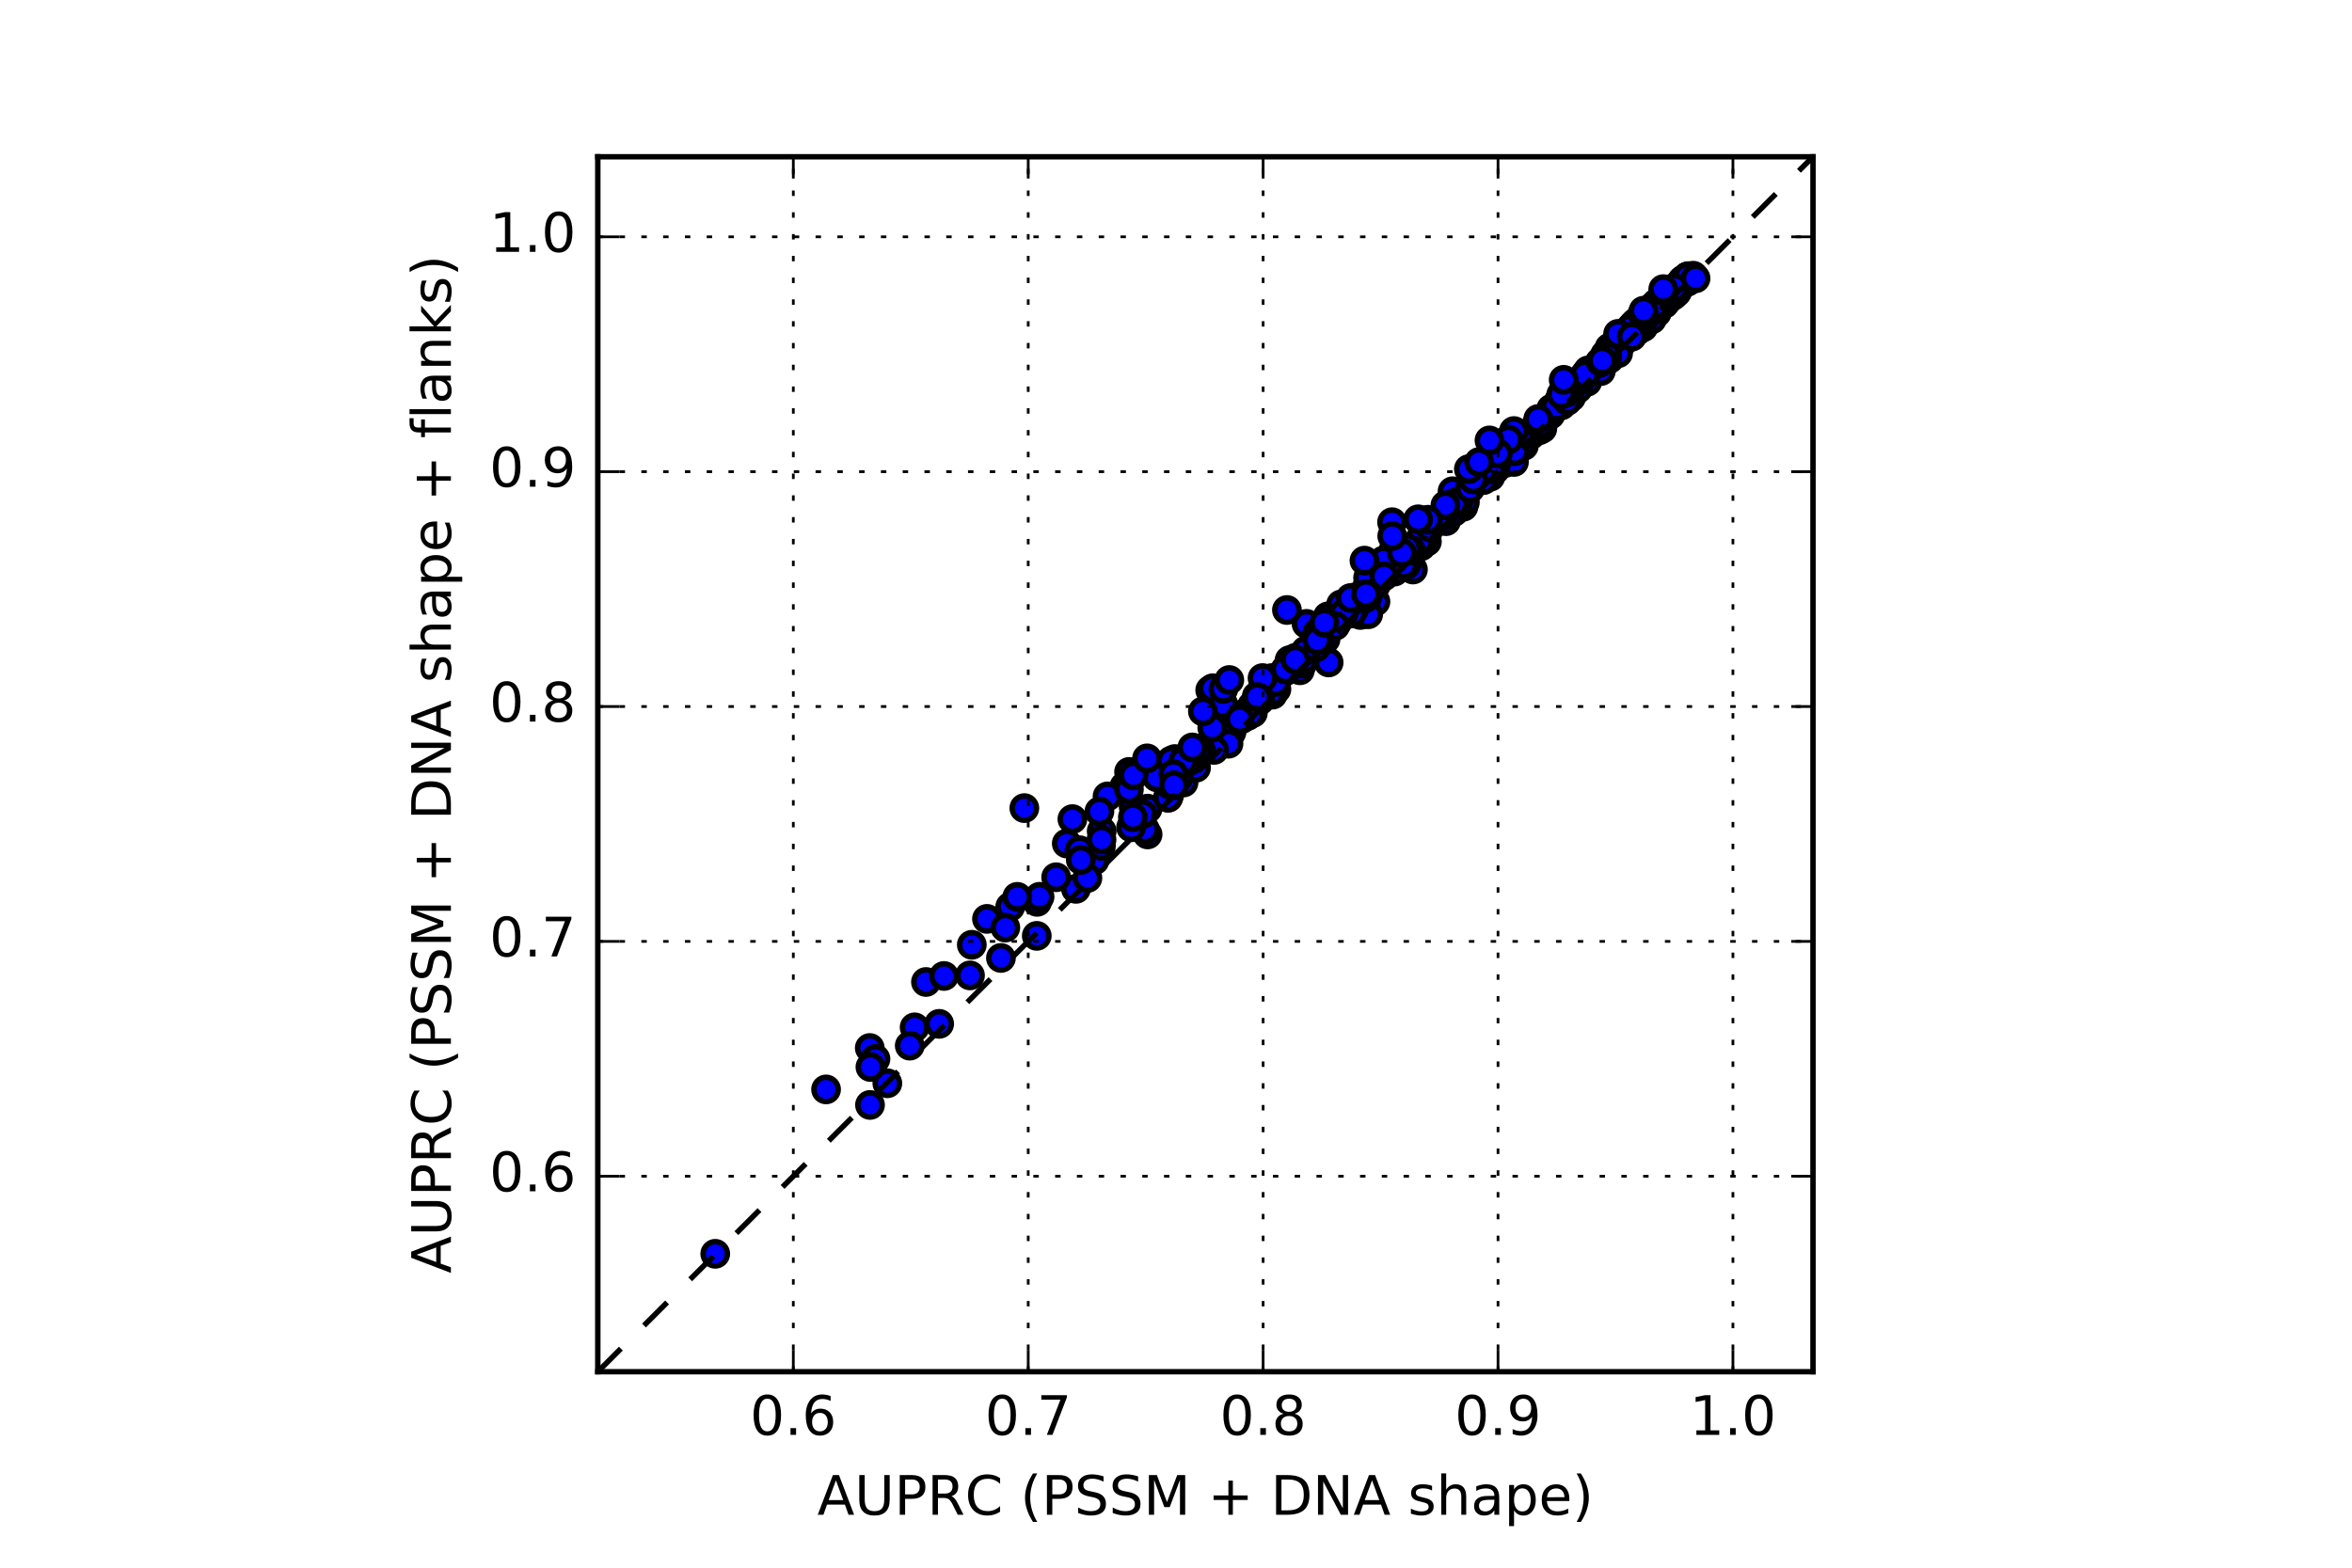<?xml version="1.0" encoding="utf-8" standalone="no"?>
<!DOCTYPE svg PUBLIC "-//W3C//DTD SVG 1.1//EN"
  "http://www.w3.org/Graphics/SVG/1.1/DTD/svg11.dtd">
<!-- Created with matplotlib (http://matplotlib.org/) -->
<svg height="288pt" version="1.1" viewBox="0 0 432 288" width="432pt" xmlns="http://www.w3.org/2000/svg" xmlns:xlink="http://www.w3.org/1999/xlink">
 <defs>
  <style type="text/css">
*{stroke-linecap:butt;stroke-linejoin:round;stroke-miterlimit:4;}
  </style>
 </defs>
 <g id="figure_1">
  <g id="patch_1">
   <path d="M 0 288 
L 432 288 
L 432 0 
L 0 0 
z
" style="fill:#ffffff;"/>
  </g>
  <g id="axes_1">
   <g id="patch_2">
    <path d="M 109.8 252 
L 333 252 
L 333 28.8 
L 109.8 28.8 
L 109.8 252 
z
" style="fill:none;"/>
   </g>
   <g id="PathCollection_1">
    <defs>
     <path d="M 0 2.236 
C 0.593 2.236 1.162 2 1.581 1.581 
C 2 1.162 2.236 0.593 2.236 0 
C 2.236 -0.593 2 -1.162 1.581 -1.581 
C 1.162 -2 0.593 -2.236 0 -2.236 
C -0.593 -2.236 -1.162 -2 -1.581 -1.581 
C -2 -1.162 -2.236 -0.593 -2.236 0 
C -2.236 0.593 -2 1.162 -1.581 1.581 
C -1.162 2 -0.593 2.236 0 2.236 
z
" id="m29c2835f7e" style="stroke:#000000;"/>
    </defs>
    <g clip-path="url(#pcc7590ad05)">
     <use style="fill:#0000ff;stroke:#000000;" x="244.038" xlink:href="#m29c2835f7e" y="121.697"/>
     <use style="fill:#0000ff;stroke:#000000;" x="210.782" xlink:href="#m29c2835f7e" y="153.29"/>
     <use style="fill:#0000ff;stroke:#000000;" x="307.302" xlink:href="#m29c2835f7e" y="54.329"/>
     <use style="fill:#0000ff;stroke:#000000;" x="188.145" xlink:href="#m29c2835f7e" y="148.457"/>
     <use style="fill:#0000ff;stroke:#000000;" x="268.176" xlink:href="#m29c2835f7e" y="92.749"/>
     <use style="fill:#0000ff;stroke:#000000;" x="258.81" xlink:href="#m29c2835f7e" y="104.178"/>
     <use style="fill:#0000ff;stroke:#000000;" x="258.323" xlink:href="#m29c2835f7e" y="103.276"/>
     <use style="fill:#0000ff;stroke:#000000;" x="214.555" xlink:href="#m29c2835f7e" y="146.546"/>
     <use style="fill:#0000ff;stroke:#000000;" x="262.082" xlink:href="#m29c2835f7e" y="99.501"/>
     <use style="fill:#0000ff;stroke:#000000;" x="276.329" xlink:href="#m29c2835f7e" y="85.086"/>
     <use style="fill:#0000ff;stroke:#000000;" x="299.544" xlink:href="#m29c2835f7e" y="61.594"/>
     <use style="fill:#0000ff;stroke:#000000;" x="279.884" xlink:href="#m29c2835f7e" y="81.909"/>
     <use style="fill:#0000ff;stroke:#000000;" x="268.788" xlink:href="#m29c2835f7e" y="93.092"/>
     <use style="fill:#0000ff;stroke:#000000;" x="215.796" xlink:href="#m29c2835f7e" y="139.444"/>
     <use style="fill:#0000ff;stroke:#000000;" x="309.898" xlink:href="#m29c2835f7e" y="51.781"/>
     <use style="fill:#0000ff;stroke:#000000;" x="259.516" xlink:href="#m29c2835f7e" y="104.627"/>
     <use style="fill:#0000ff;stroke:#000000;" x="276.958" xlink:href="#m29c2835f7e" y="83.385"/>
     <use style="fill:#0000ff;stroke:#000000;" x="252.634" xlink:href="#m29c2835f7e" y="110.523"/>
     <use style="fill:#0000ff;stroke:#000000;" x="304.316" xlink:href="#m29c2835f7e" y="57.441"/>
     <use style="fill:#0000ff;stroke:#000000;" x="309.905" xlink:href="#m29c2835f7e" y="51.719"/>
     <use style="fill:#0000ff;stroke:#000000;" x="239.982" xlink:href="#m29c2835f7e" y="114.615"/>
     <use style="fill:#0000ff;stroke:#000000;" x="159.798" xlink:href="#m29c2835f7e" y="202.987"/>
     <use style="fill:#0000ff;stroke:#000000;" x="288.083" xlink:href="#m29c2835f7e" y="72.304"/>
     <use style="fill:#0000ff;stroke:#000000;" x="304.388" xlink:href="#m29c2835f7e" y="55.918"/>
     <use style="fill:#0000ff;stroke:#000000;" x="283.282" xlink:href="#m29c2835f7e" y="78.742"/>
     <use style="fill:#0000ff;stroke:#000000;" x="281.201" xlink:href="#m29c2835f7e" y="79.9"/>
     <use style="fill:#0000ff;stroke:#000000;" x="307.914" xlink:href="#m29c2835f7e" y="53.786"/>
     <use style="fill:#0000ff;stroke:#000000;" x="301.153" xlink:href="#m29c2835f7e" y="59.961"/>
     <use style="fill:#0000ff;stroke:#000000;" x="258.46" xlink:href="#m29c2835f7e" y="102.151"/>
     <use style="fill:#0000ff;stroke:#000000;" x="302.072" xlink:href="#m29c2835f7e" y="59.533"/>
     <use style="fill:#0000ff;stroke:#000000;" x="261.036" xlink:href="#m29c2835f7e" y="100.341"/>
     <use style="fill:#0000ff;stroke:#000000;" x="301.831" xlink:href="#m29c2835f7e" y="60.111"/>
     <use style="fill:#0000ff;stroke:#000000;" x="286.565" xlink:href="#m29c2835f7e" y="74.084"/>
     <use style="fill:#0000ff;stroke:#000000;" x="282.68" xlink:href="#m29c2835f7e" y="79.061"/>
     <use style="fill:#0000ff;stroke:#000000;" x="288.579" xlink:href="#m29c2835f7e" y="72.978"/>
     <use style="fill:#0000ff;stroke:#000000;" x="234.447" xlink:href="#m29c2835f7e" y="126.606"/>
     <use style="fill:#0000ff;stroke:#000000;" x="295.649" xlink:href="#m29c2835f7e" y="65.897"/>
     <use style="fill:#0000ff;stroke:#000000;" x="283.405" xlink:href="#m29c2835f7e" y="77.783"/>
     <use style="fill:#0000ff;stroke:#000000;" x="233.91" xlink:href="#m29c2835f7e" y="126.916"/>
     <use style="fill:#0000ff;stroke:#000000;" x="233.751" xlink:href="#m29c2835f7e" y="127.611"/>
     <use style="fill:#0000ff;stroke:#000000;" x="265.599" xlink:href="#m29c2835f7e" y="95.743"/>
     <use style="fill:#0000ff;stroke:#000000;" x="254.431" xlink:href="#m29c2835f7e" y="104.573"/>
     <use style="fill:#0000ff;stroke:#000000;" x="278.073" xlink:href="#m29c2835f7e" y="84.868"/>
     <use style="fill:#0000ff;stroke:#000000;" x="274.639" xlink:href="#m29c2835f7e" y="86.254"/>
     <use style="fill:#0000ff;stroke:#000000;" x="306.269" xlink:href="#m29c2835f7e" y="55.14"/>
     <use style="fill:#0000ff;stroke:#000000;" x="310.078" xlink:href="#m29c2835f7e" y="50.73"/>
     <use style="fill:#0000ff;stroke:#000000;" x="249.174" xlink:href="#m29c2835f7e" y="111.398"/>
     <use style="fill:#0000ff;stroke:#000000;" x="300.819" xlink:href="#m29c2835f7e" y="60.71"/>
     <use style="fill:#0000ff;stroke:#000000;" x="296.971" xlink:href="#m29c2835f7e" y="62.995"/>
     <use style="fill:#0000ff;stroke:#000000;" x="305.712" xlink:href="#m29c2835f7e" y="55.822"/>
     <use style="fill:#0000ff;stroke:#000000;" x="267.053" xlink:href="#m29c2835f7e" y="94.045"/>
     <use style="fill:#0000ff;stroke:#000000;" x="287.787" xlink:href="#m29c2835f7e" y="73.687"/>
     <use style="fill:#0000ff;stroke:#000000;" x="266.352" xlink:href="#m29c2835f7e" y="94.493"/>
     <use style="fill:#0000ff;stroke:#000000;" x="303.396" xlink:href="#m29c2835f7e" y="58.669"/>
     <use style="fill:#0000ff;stroke:#000000;" x="258.274" xlink:href="#m29c2835f7e" y="103.813"/>
     <use style="fill:#0000ff;stroke:#000000;" x="249.866" xlink:href="#m29c2835f7e" y="112.974"/>
     <use style="fill:#0000ff;stroke:#000000;" x="278.727" xlink:href="#m29c2835f7e" y="81.411"/>
     <use style="fill:#0000ff;stroke:#000000;" x="272.585" xlink:href="#m29c2835f7e" y="87.881"/>
     <use style="fill:#0000ff;stroke:#000000;" x="214.739" xlink:href="#m29c2835f7e" y="146.072"/>
     <use style="fill:#0000ff;stroke:#000000;" x="308.134" xlink:href="#m29c2835f7e" y="53.415"/>
     <use style="fill:#0000ff;stroke:#000000;" x="284.779" xlink:href="#m29c2835f7e" y="76.161"/>
     <use style="fill:#0000ff;stroke:#000000;" x="294.288" xlink:href="#m29c2835f7e" y="67.318"/>
     <use style="fill:#0000ff;stroke:#000000;" x="291.528" xlink:href="#m29c2835f7e" y="70.136"/>
     <use style="fill:#0000ff;stroke:#000000;" x="305.959" xlink:href="#m29c2835f7e" y="54.91"/>
     <use style="fill:#0000ff;stroke:#000000;" x="229.972" xlink:href="#m29c2835f7e" y="129.663"/>
     <use style="fill:#0000ff;stroke:#000000;" x="296.831" xlink:href="#m29c2835f7e" y="64.308"/>
     <use style="fill:#0000ff;stroke:#000000;" x="286.801" xlink:href="#m29c2835f7e" y="74.466"/>
     <use style="fill:#0000ff;stroke:#000000;" x="238.754" xlink:href="#m29c2835f7e" y="123.138"/>
     <use style="fill:#0000ff;stroke:#000000;" x="305.684" xlink:href="#m29c2835f7e" y="55.256"/>
     <use style="fill:#0000ff;stroke:#000000;" x="308.017" xlink:href="#m29c2835f7e" y="53.255"/>
     <use style="fill:#0000ff;stroke:#000000;" x="309.129" xlink:href="#m29c2835f7e" y="51.857"/>
     <use style="fill:#0000ff;stroke:#000000;" x="289.838" xlink:href="#m29c2835f7e" y="71.405"/>
     <use style="fill:#0000ff;stroke:#000000;" x="306.158" xlink:href="#m29c2835f7e" y="54.434"/>
     <use style="fill:#0000ff;stroke:#000000;" x="283.132" xlink:href="#m29c2835f7e" y="78.056"/>
     <use style="fill:#0000ff;stroke:#000000;" x="300.328" xlink:href="#m29c2835f7e" y="59.725"/>
     <use style="fill:#0000ff;stroke:#000000;" x="262.047" xlink:href="#m29c2835f7e" y="98.485"/>
     <use style="fill:#0000ff;stroke:#000000;" x="300.869" xlink:href="#m29c2835f7e" y="59.625"/>
     <use style="fill:#0000ff;stroke:#000000;" x="297.885" xlink:href="#m29c2835f7e" y="63.039"/>
     <use style="fill:#0000ff;stroke:#000000;" x="299.728" xlink:href="#m29c2835f7e" y="60.133"/>
     <use style="fill:#0000ff;stroke:#000000;" x="303.677" xlink:href="#m29c2835f7e" y="56.999"/>
     <use style="fill:#0000ff;stroke:#000000;" x="260.968" xlink:href="#m29c2835f7e" y="100.101"/>
     <use style="fill:#0000ff;stroke:#000000;" x="306.336" xlink:href="#m29c2835f7e" y="54.229"/>
     <use style="fill:#0000ff;stroke:#000000;" x="309.263" xlink:href="#m29c2835f7e" y="51.428"/>
     <use style="fill:#0000ff;stroke:#000000;" x="294.022" xlink:href="#m29c2835f7e" y="68.174"/>
     <use style="fill:#0000ff;stroke:#000000;" x="303.403" xlink:href="#m29c2835f7e" y="57.136"/>
     <use style="fill:#0000ff;stroke:#000000;" x="305.074" xlink:href="#m29c2835f7e" y="55.341"/>
     <use style="fill:#0000ff;stroke:#000000;" x="258.653" xlink:href="#m29c2835f7e" y="102.998"/>
     <use style="fill:#0000ff;stroke:#000000;" x="308.847" xlink:href="#m29c2835f7e" y="51.736"/>
     <use style="fill:#0000ff;stroke:#000000;" x="297.317" xlink:href="#m29c2835f7e" y="62.753"/>
     <use style="fill:#0000ff;stroke:#000000;" x="251.152" xlink:href="#m29c2835f7e" y="109.769"/>
     <use style="fill:#0000ff;stroke:#000000;" x="305.043" xlink:href="#m29c2835f7e" y="55.419"/>
     <use style="fill:#0000ff;stroke:#000000;" x="311.001" xlink:href="#m29c2835f7e" y="50.652"/>
     <use style="fill:#0000ff;stroke:#000000;" x="303.127" xlink:href="#m29c2835f7e" y="57.087"/>
     <use style="fill:#0000ff;stroke:#000000;" x="298.542" xlink:href="#m29c2835f7e" y="61.856"/>
     <use style="fill:#0000ff;stroke:#000000;" x="230.115" xlink:href="#m29c2835f7e" y="130.98"/>
     <use style="fill:#0000ff;stroke:#000000;" x="285.429" xlink:href="#m29c2835f7e" y="75.122"/>
     <use style="fill:#0000ff;stroke:#000000;" x="272.207" xlink:href="#m29c2835f7e" y="88.201"/>
     <use style="fill:#0000ff;stroke:#000000;" x="306.152" xlink:href="#m29c2835f7e" y="54.132"/>
     <use style="fill:#0000ff;stroke:#000000;" x="297.185" xlink:href="#m29c2835f7e" y="63.153"/>
     <use style="fill:#0000ff;stroke:#000000;" x="302.385" xlink:href="#m29c2835f7e" y="57.625"/>
     <use style="fill:#0000ff;stroke:#000000;" x="286.184" xlink:href="#m29c2835f7e" y="74.463"/>
     <use style="fill:#0000ff;stroke:#000000;" x="304.829" xlink:href="#m29c2835f7e" y="55.635"/>
     <use style="fill:#0000ff;stroke:#000000;" x="305.16" xlink:href="#m29c2835f7e" y="55.24"/>
     <use style="fill:#0000ff;stroke:#000000;" x="298.667" xlink:href="#m29c2835f7e" y="61.596"/>
     <use style="fill:#0000ff;stroke:#000000;" x="300.736" xlink:href="#m29c2835f7e" y="59.762"/>
     <use style="fill:#0000ff;stroke:#000000;" x="298.16" xlink:href="#m29c2835f7e" y="62.209"/>
     <use style="fill:#0000ff;stroke:#000000;" x="282.527" xlink:href="#m29c2835f7e" y="77.879"/>
     <use style="fill:#0000ff;stroke:#000000;" x="301.983" xlink:href="#m29c2835f7e" y="58.162"/>
     <use style="fill:#0000ff;stroke:#000000;" x="303.877" xlink:href="#m29c2835f7e" y="56.259"/>
     <use style="fill:#0000ff;stroke:#000000;" x="304.173" xlink:href="#m29c2835f7e" y="56.235"/>
     <use style="fill:#0000ff;stroke:#000000;" x="288.038" xlink:href="#m29c2835f7e" y="72.266"/>
     <use style="fill:#0000ff;stroke:#000000;" x="300.027" xlink:href="#m29c2835f7e" y="61.183"/>
     <use style="fill:#0000ff;stroke:#000000;" x="301.489" xlink:href="#m29c2835f7e" y="58.803"/>
     <use style="fill:#0000ff;stroke:#000000;" x="295.778" xlink:href="#m29c2835f7e" y="64.608"/>
     <use style="fill:#0000ff;stroke:#000000;" x="301.936" xlink:href="#m29c2835f7e" y="58.609"/>
     <use style="fill:#0000ff;stroke:#000000;" x="294.988" xlink:href="#m29c2835f7e" y="65.374"/>
     <use style="fill:#0000ff;stroke:#000000;" x="309.851" xlink:href="#m29c2835f7e" y="50.869"/>
     <use style="fill:#0000ff;stroke:#000000;" x="301.682" xlink:href="#m29c2835f7e" y="58.259"/>
     <use style="fill:#0000ff;stroke:#000000;" x="302.531" xlink:href="#m29c2835f7e" y="57.482"/>
     <use style="fill:#0000ff;stroke:#000000;" x="300.774" xlink:href="#m29c2835f7e" y="59.225"/>
     <use style="fill:#0000ff;stroke:#000000;" x="309.094" xlink:href="#m29c2835f7e" y="51.419"/>
     <use style="fill:#0000ff;stroke:#000000;" x="298.572" xlink:href="#m29c2835f7e" y="61.198"/>
     <use style="fill:#0000ff;stroke:#000000;" x="303.152" xlink:href="#m29c2835f7e" y="57.123"/>
     <use style="fill:#0000ff;stroke:#000000;" x="298.327" xlink:href="#m29c2835f7e" y="61.884"/>
     <use style="fill:#0000ff;stroke:#000000;" x="304.252" xlink:href="#m29c2835f7e" y="55.876"/>
     <use style="fill:#0000ff;stroke:#000000;" x="303.022" xlink:href="#m29c2835f7e" y="57.113"/>
     <use style="fill:#0000ff;stroke:#000000;" x="300.775" xlink:href="#m29c2835f7e" y="59.456"/>
     <use style="fill:#0000ff;stroke:#000000;" x="310.052" xlink:href="#m29c2835f7e" y="50.823"/>
     <use style="fill:#0000ff;stroke:#000000;" x="293.754" xlink:href="#m29c2835f7e" y="66.694"/>
     <use style="fill:#0000ff;stroke:#000000;" x="249.815" xlink:href="#m29c2835f7e" y="110.724"/>
     <use style="fill:#0000ff;stroke:#000000;" x="299.223" xlink:href="#m29c2835f7e" y="61.03"/>
     <use style="fill:#0000ff;stroke:#000000;" x="301.712" xlink:href="#m29c2835f7e" y="58.457"/>
     <use style="fill:#0000ff;stroke:#000000;" x="300.875" xlink:href="#m29c2835f7e" y="59.235"/>
     <use style="fill:#0000ff;stroke:#000000;" x="298.594" xlink:href="#m29c2835f7e" y="61.674"/>
     <use style="fill:#0000ff;stroke:#000000;" x="301.279" xlink:href="#m29c2835f7e" y="58.615"/>
     <use style="fill:#0000ff;stroke:#000000;" x="305.231" xlink:href="#m29c2835f7e" y="55.576"/>
     <use style="fill:#0000ff;stroke:#000000;" x="301.383" xlink:href="#m29c2835f7e" y="58.519"/>
     <use style="fill:#0000ff;stroke:#000000;" x="300.938" xlink:href="#m29c2835f7e" y="58.937"/>
     <use style="fill:#0000ff;stroke:#000000;" x="300.41" xlink:href="#m29c2835f7e" y="59.471"/>
     <use style="fill:#0000ff;stroke:#000000;" x="300.731" xlink:href="#m29c2835f7e" y="59.329"/>
     <use style="fill:#0000ff;stroke:#000000;" x="300.819" xlink:href="#m29c2835f7e" y="59.261"/>
     <use style="fill:#0000ff;stroke:#000000;" x="303.959" xlink:href="#m29c2835f7e" y="56.317"/>
     <use style="fill:#0000ff;stroke:#000000;" x="210.288" xlink:href="#m29c2835f7e" y="152.383"/>
     <use style="fill:#0000ff;stroke:#000000;" x="278.309" xlink:href="#m29c2835f7e" y="82.421"/>
     <use style="fill:#0000ff;stroke:#000000;" x="297.193" xlink:href="#m29c2835f7e" y="62.986"/>
     <use style="fill:#0000ff;stroke:#000000;" x="302.316" xlink:href="#m29c2835f7e" y="57.701"/>
     <use style="fill:#0000ff;stroke:#000000;" x="300.411" xlink:href="#m29c2835f7e" y="59.257"/>
     <use style="fill:#0000ff;stroke:#000000;" x="302.951" xlink:href="#m29c2835f7e" y="57.287"/>
     <use style="fill:#0000ff;stroke:#000000;" x="290.449" xlink:href="#m29c2835f7e" y="69.709"/>
     <use style="fill:#0000ff;stroke:#000000;" x="291.695" xlink:href="#m29c2835f7e" y="68.051"/>
     <use style="fill:#0000ff;stroke:#000000;" x="288.531" xlink:href="#m29c2835f7e" y="71.408"/>
     <use style="fill:#0000ff;stroke:#000000;" x="302.761" xlink:href="#m29c2835f7e" y="57.607"/>
     <use style="fill:#0000ff;stroke:#000000;" x="301.072" xlink:href="#m29c2835f7e" y="59.04"/>
     <use style="fill:#0000ff;stroke:#000000;" x="305.049" xlink:href="#m29c2835f7e" y="55.169"/>
     <use style="fill:#0000ff;stroke:#000000;" x="307.092" xlink:href="#m29c2835f7e" y="53.264"/>
     <use style="fill:#0000ff;stroke:#000000;" x="302.651" xlink:href="#m29c2835f7e" y="57.428"/>
     <use style="fill:#0000ff;stroke:#000000;" x="305.505" xlink:href="#m29c2835f7e" y="55.092"/>
     <use style="fill:#0000ff;stroke:#000000;" x="301.848" xlink:href="#m29c2835f7e" y="58.6"/>
     <use style="fill:#0000ff;stroke:#000000;" x="291.152" xlink:href="#m29c2835f7e" y="68.768"/>
     <use style="fill:#0000ff;stroke:#000000;" x="306.861" xlink:href="#m29c2835f7e" y="53.609"/>
     <use style="fill:#0000ff;stroke:#000000;" x="299.969" xlink:href="#m29c2835f7e" y="60.131"/>
     <use style="fill:#0000ff;stroke:#000000;" x="304.376" xlink:href="#m29c2835f7e" y="55.576"/>
     <use style="fill:#0000ff;stroke:#000000;" x="302.692" xlink:href="#m29c2835f7e" y="57.579"/>
     <use style="fill:#0000ff;stroke:#000000;" x="305.831" xlink:href="#m29c2835f7e" y="54.471"/>
     <use style="fill:#0000ff;stroke:#000000;" x="302.994" xlink:href="#m29c2835f7e" y="57.109"/>
     <use style="fill:#0000ff;stroke:#000000;" x="301.836" xlink:href="#m29c2835f7e" y="58.245"/>
     <use style="fill:#0000ff;stroke:#000000;" x="298.037" xlink:href="#m29c2835f7e" y="61.479"/>
     <use style="fill:#0000ff;stroke:#000000;" x="300.004" xlink:href="#m29c2835f7e" y="59.785"/>
     <use style="fill:#0000ff;stroke:#000000;" x="310.011" xlink:href="#m29c2835f7e" y="50.81"/>
     <use style="fill:#0000ff;stroke:#000000;" x="295.401" xlink:href="#m29c2835f7e" y="64.709"/>
     <use style="fill:#0000ff;stroke:#000000;" x="217.383" xlink:href="#m29c2835f7e" y="143.755"/>
     <use style="fill:#0000ff;stroke:#000000;" x="297.783" xlink:href="#m29c2835f7e" y="62.087"/>
     <use style="fill:#0000ff;stroke:#000000;" x="300.767" xlink:href="#m29c2835f7e" y="60.304"/>
     <use style="fill:#0000ff;stroke:#000000;" x="247.335" xlink:href="#m29c2835f7e" y="112.837"/>
     <use style="fill:#0000ff;stroke:#000000;" x="251.296" xlink:href="#m29c2835f7e" y="112.848"/>
     <use style="fill:#0000ff;stroke:#000000;" x="282.552" xlink:href="#m29c2835f7e" y="77.759"/>
     <use style="fill:#0000ff;stroke:#000000;" x="273.739" xlink:href="#m29c2835f7e" y="87.579"/>
     <use style="fill:#0000ff;stroke:#000000;" x="301.168" xlink:href="#m29c2835f7e" y="58.901"/>
     <use style="fill:#0000ff;stroke:#000000;" x="301.96" xlink:href="#m29c2835f7e" y="57.879"/>
     <use style="fill:#0000ff;stroke:#000000;" x="282.47" xlink:href="#m29c2835f7e" y="78.027"/>
     <use style="fill:#0000ff;stroke:#000000;" x="298.645" xlink:href="#m29c2835f7e" y="61.242"/>
     <use style="fill:#0000ff;stroke:#000000;" x="293.969" xlink:href="#m29c2835f7e" y="66.397"/>
     <use style="fill:#0000ff;stroke:#000000;" x="299.948" xlink:href="#m29c2835f7e" y="59.744"/>
     <use style="fill:#0000ff;stroke:#000000;" x="233.478" xlink:href="#m29c2835f7e" y="127.197"/>
     <use style="fill:#0000ff;stroke:#000000;" x="256.13" xlink:href="#m29c2835f7e" y="105.007"/>
     <use style="fill:#0000ff;stroke:#000000;" x="301.596" xlink:href="#m29c2835f7e" y="58.004"/>
     <use style="fill:#0000ff;stroke:#000000;" x="282.646" xlink:href="#m29c2835f7e" y="77.978"/>
     <use style="fill:#0000ff;stroke:#000000;" x="247.481" xlink:href="#m29c2835f7e" y="112.585"/>
     <use style="fill:#0000ff;stroke:#000000;" x="303.374" xlink:href="#m29c2835f7e" y="56.621"/>
     <use style="fill:#0000ff;stroke:#000000;" x="279.612" xlink:href="#m29c2835f7e" y="81.47"/>
     <use style="fill:#0000ff;stroke:#000000;" x="286.281" xlink:href="#m29c2835f7e" y="73.773"/>
     <use style="fill:#0000ff;stroke:#000000;" x="303.819" xlink:href="#m29c2835f7e" y="56.131"/>
     <use style="fill:#0000ff;stroke:#000000;" x="283.736" xlink:href="#m29c2835f7e" y="76.914"/>
     <use style="fill:#0000ff;stroke:#000000;" x="279.381" xlink:href="#m29c2835f7e" y="81.878"/>
     <use style="fill:#0000ff;stroke:#000000;" x="296.295" xlink:href="#m29c2835f7e" y="63.693"/>
     <use style="fill:#0000ff;stroke:#000000;" x="296.76" xlink:href="#m29c2835f7e" y="62.851"/>
     <use style="fill:#0000ff;stroke:#000000;" x="301.942" xlink:href="#m29c2835f7e" y="58.054"/>
     <use style="fill:#0000ff;stroke:#000000;" x="282.671" xlink:href="#m29c2835f7e" y="78.161"/>
     <use style="fill:#0000ff;stroke:#000000;" x="224.05" xlink:href="#m29c2835f7e" y="133.09"/>
     <use style="fill:#0000ff;stroke:#000000;" x="299.552" xlink:href="#m29c2835f7e" y="60.342"/>
     <use style="fill:#0000ff;stroke:#000000;" x="258.02" xlink:href="#m29c2835f7e" y="101.955"/>
     <use style="fill:#0000ff;stroke:#000000;" x="286.506" xlink:href="#m29c2835f7e" y="73.355"/>
     <use style="fill:#0000ff;stroke:#000000;" x="295.62" xlink:href="#m29c2835f7e" y="63.875"/>
     <use style="fill:#0000ff;stroke:#000000;" x="300.141" xlink:href="#m29c2835f7e" y="60.12"/>
     <use style="fill:#0000ff;stroke:#000000;" x="248.681" xlink:href="#m29c2835f7e" y="110.934"/>
     <use style="fill:#0000ff;stroke:#000000;" x="307.523" xlink:href="#m29c2835f7e" y="52.888"/>
     <use style="fill:#0000ff;stroke:#000000;" x="287.81" xlink:href="#m29c2835f7e" y="71.901"/>
     <use style="fill:#0000ff;stroke:#000000;" x="239.203" xlink:href="#m29c2835f7e" y="121.932"/>
     <use style="fill:#0000ff;stroke:#000000;" x="299.991" xlink:href="#m29c2835f7e" y="60.204"/>
     <use style="fill:#0000ff;stroke:#000000;" x="284.918" xlink:href="#m29c2835f7e" y="75.1"/>
     <use style="fill:#0000ff;stroke:#000000;" x="224.631" xlink:href="#m29c2835f7e" y="133.987"/>
     <use style="fill:#0000ff;stroke:#000000;" x="257.793" xlink:href="#m29c2835f7e" y="103.728"/>
     <use style="fill:#0000ff;stroke:#000000;" x="294.816" xlink:href="#m29c2835f7e" y="65.16"/>
     <use style="fill:#0000ff;stroke:#000000;" x="239.556" xlink:href="#m29c2835f7e" y="121.117"/>
     <use style="fill:#0000ff;stroke:#000000;" x="282.186" xlink:href="#m29c2835f7e" y="78.082"/>
     <use style="fill:#0000ff;stroke:#000000;" x="252.918" xlink:href="#m29c2835f7e" y="106.044"/>
     <use style="fill:#0000ff;stroke:#000000;" x="222.526" xlink:href="#m29c2835f7e" y="136.751"/>
     <use style="fill:#0000ff;stroke:#000000;" x="265.541" xlink:href="#m29c2835f7e" y="93.772"/>
     <use style="fill:#0000ff;stroke:#000000;" x="285.738" xlink:href="#m29c2835f7e" y="74.731"/>
     <use style="fill:#0000ff;stroke:#000000;" x="266.797" xlink:href="#m29c2835f7e" y="90.251"/>
     <use style="fill:#0000ff;stroke:#000000;" x="245.64" xlink:href="#m29c2835f7e" y="114.287"/>
     <use style="fill:#0000ff;stroke:#000000;" x="243.337" xlink:href="#m29c2835f7e" y="117.46"/>
     <use style="fill:#0000ff;stroke:#000000;" x="269.063" xlink:href="#m29c2835f7e" y="92.223"/>
     <use style="fill:#0000ff;stroke:#000000;" x="297.196" xlink:href="#m29c2835f7e" y="64.898"/>
     <use style="fill:#0000ff;stroke:#000000;" x="241.027" xlink:href="#m29c2835f7e" y="119.211"/>
     <use style="fill:#0000ff;stroke:#000000;" x="190.428" xlink:href="#m29c2835f7e" y="171.927"/>
     <use style="fill:#0000ff;stroke:#000000;" x="287.863" xlink:href="#m29c2835f7e" y="73.575"/>
     <use style="fill:#0000ff;stroke:#000000;" x="277.627" xlink:href="#m29c2835f7e" y="81.207"/>
     <use style="fill:#0000ff;stroke:#000000;" x="260.716" xlink:href="#m29c2835f7e" y="99.223"/>
     <use style="fill:#0000ff;stroke:#000000;" x="243.467" xlink:href="#m29c2835f7e" y="117.417"/>
     <use style="fill:#0000ff;stroke:#000000;" x="267.911" xlink:href="#m29c2835f7e" y="92.068"/>
     <use style="fill:#0000ff;stroke:#000000;" x="311.427" xlink:href="#m29c2835f7e" y="51.13"/>
     <use style="fill:#0000ff;stroke:#000000;" x="250.805" xlink:href="#m29c2835f7e" y="109.534"/>
     <use style="fill:#0000ff;stroke:#000000;" x="247.351" xlink:href="#m29c2835f7e" y="112.33"/>
     <use style="fill:#0000ff;stroke:#000000;" x="249.241" xlink:href="#m29c2835f7e" y="110.656"/>
     <use style="fill:#0000ff;stroke:#000000;" x="295.219" xlink:href="#m29c2835f7e" y="65.491"/>
     <use style="fill:#0000ff;stroke:#000000;" x="274.909" xlink:href="#m29c2835f7e" y="84.865"/>
     <use style="fill:#0000ff;stroke:#000000;" x="279.05" xlink:href="#m29c2835f7e" y="80.371"/>
     <use style="fill:#0000ff;stroke:#000000;" x="262.634" xlink:href="#m29c2835f7e" y="96.906"/>
     <use style="fill:#0000ff;stroke:#000000;" x="255.927" xlink:href="#m29c2835f7e" y="101.144"/>
     <use style="fill:#0000ff;stroke:#000000;" x="299.422" xlink:href="#m29c2835f7e" y="60.315"/>
     <use style="fill:#0000ff;stroke:#000000;" x="294.279" xlink:href="#m29c2835f7e" y="66.235"/>
     <use style="fill:#0000ff;stroke:#000000;" x="248.704" xlink:href="#m29c2835f7e" y="111.926"/>
     <use style="fill:#0000ff;stroke:#000000;" x="235.948" xlink:href="#m29c2835f7e" y="123.399"/>
     <use style="fill:#0000ff;stroke:#000000;" x="248.301" xlink:href="#m29c2835f7e" y="112.662"/>
     <use style="fill:#0000ff;stroke:#000000;" x="252.775" xlink:href="#m29c2835f7e" y="107.372"/>
     <use style="fill:#0000ff;stroke:#000000;" x="297.203" xlink:href="#m29c2835f7e" y="61.334"/>
     <use style="fill:#0000ff;stroke:#000000;" x="248.876" xlink:href="#m29c2835f7e" y="109.738"/>
     <use style="fill:#0000ff;stroke:#000000;" x="264.983" xlink:href="#m29c2835f7e" y="94.793"/>
     <use style="fill:#0000ff;stroke:#000000;" x="266.992" xlink:href="#m29c2835f7e" y="92.5"/>
     <use style="fill:#0000ff;stroke:#000000;" x="221.551" xlink:href="#m29c2835f7e" y="137.188"/>
     <use style="fill:#0000ff;stroke:#000000;" x="241.755" xlink:href="#m29c2835f7e" y="118.922"/>
     <use style="fill:#0000ff;stroke:#000000;" x="259.145" xlink:href="#m29c2835f7e" y="101.098"/>
     <use style="fill:#0000ff;stroke:#000000;" x="162.983" xlink:href="#m29c2835f7e" y="199.007"/>
     <use style="fill:#0000ff;stroke:#000000;" x="301.669" xlink:href="#m29c2835f7e" y="57.659"/>
     <use style="fill:#0000ff;stroke:#000000;" x="301.876" xlink:href="#m29c2835f7e" y="57.078"/>
     <use style="fill:#0000ff;stroke:#000000;" x="210.782" xlink:href="#m29c2835f7e" y="148.555"/>
     <use style="fill:#0000ff;stroke:#000000;" x="278.233" xlink:href="#m29c2835f7e" y="82.88"/>
     <use style="fill:#0000ff;stroke:#000000;" x="230.839" xlink:href="#m29c2835f7e" y="127.911"/>
     <use style="fill:#0000ff;stroke:#000000;" x="287.644" xlink:href="#m29c2835f7e" y="72.131"/>
     <use style="fill:#0000ff;stroke:#000000;" x="299.721" xlink:href="#m29c2835f7e" y="61.851"/>
     <use style="fill:#0000ff;stroke:#000000;" x="283.076" xlink:href="#m29c2835f7e" y="77.873"/>
     <use style="fill:#0000ff;stroke:#000000;" x="224.074" xlink:href="#m29c2835f7e" y="136.131"/>
     <use style="fill:#0000ff;stroke:#000000;" x="237.969" xlink:href="#m29c2835f7e" y="120.845"/>
     <use style="fill:#0000ff;stroke:#000000;" x="214.53" xlink:href="#m29c2835f7e" y="146.53"/>
     <use style="fill:#0000ff;stroke:#000000;" x="222.283" xlink:href="#m29c2835f7e" y="126.786"/>
     <use style="fill:#0000ff;stroke:#000000;" x="305.576" xlink:href="#m29c2835f7e" y="53.476"/>
     <use style="fill:#0000ff;stroke:#000000;" x="224.54" xlink:href="#m29c2835f7e" y="134.432"/>
     <use style="fill:#0000ff;stroke:#000000;" x="234.512" xlink:href="#m29c2835f7e" y="124.407"/>
     <use style="fill:#0000ff;stroke:#000000;" x="208.222" xlink:href="#m29c2835f7e" y="148.188"/>
     <use style="fill:#0000ff;stroke:#000000;" x="226.205" xlink:href="#m29c2835f7e" y="134.436"/>
     <use style="fill:#0000ff;stroke:#000000;" x="258.44" xlink:href="#m29c2835f7e" y="100.678"/>
     <use style="fill:#0000ff;stroke:#000000;" x="225.954" xlink:href="#m29c2835f7e" y="134.852"/>
     <use style="fill:#0000ff;stroke:#000000;" x="241.829" xlink:href="#m29c2835f7e" y="116.779"/>
     <use style="fill:#0000ff;stroke:#000000;" x="233.104" xlink:href="#m29c2835f7e" y="125.539"/>
     <use style="fill:#0000ff;stroke:#000000;" x="233.538" xlink:href="#m29c2835f7e" y="124.582"/>
     <use style="fill:#0000ff;stroke:#000000;" x="241.992" xlink:href="#m29c2835f7e" y="116.236"/>
     <use style="fill:#0000ff;stroke:#000000;" x="231.286" xlink:href="#m29c2835f7e" y="128.704"/>
     <use style="fill:#0000ff;stroke:#000000;" x="286.764" xlink:href="#m29c2835f7e" y="72.473"/>
     <use style="fill:#0000ff;stroke:#000000;" x="222.757" xlink:href="#m29c2835f7e" y="126.437"/>
     <use style="fill:#0000ff;stroke:#000000;" x="272.626" xlink:href="#m29c2835f7e" y="86.974"/>
     <use style="fill:#0000ff;stroke:#000000;" x="278.065" xlink:href="#m29c2835f7e" y="79.189"/>
     <use style="fill:#0000ff;stroke:#000000;" x="228.06" xlink:href="#m29c2835f7e" y="132.099"/>
     <use style="fill:#0000ff;stroke:#000000;" x="243.895" xlink:href="#m29c2835f7e" y="113.237"/>
     <use style="fill:#0000ff;stroke:#000000;" x="305.497" xlink:href="#m29c2835f7e" y="53.118"/>
     <use style="fill:#0000ff;stroke:#000000;" x="231.468" xlink:href="#m29c2835f7e" y="128.622"/>
     <use style="fill:#0000ff;stroke:#000000;" x="223.302" xlink:href="#m29c2835f7e" y="135.555"/>
     <use style="fill:#0000ff;stroke:#000000;" x="219.683" xlink:href="#m29c2835f7e" y="141.037"/>
     <use style="fill:#0000ff;stroke:#000000;" x="236.859" xlink:href="#m29c2835f7e" y="121.277"/>
     <use style="fill:#0000ff;stroke:#000000;" x="229.159" xlink:href="#m29c2835f7e" y="131.525"/>
     <use style="fill:#0000ff;stroke:#000000;" x="272.487" xlink:href="#m29c2835f7e" y="88.193"/>
     <use style="fill:#0000ff;stroke:#000000;" x="250.731" xlink:href="#m29c2835f7e" y="109.901"/>
     <use style="fill:#0000ff;stroke:#000000;" x="282.533" xlink:href="#m29c2835f7e" y="76.97"/>
     <use style="fill:#0000ff;stroke:#000000;" x="251.164" xlink:href="#m29c2835f7e" y="107.643"/>
     <use style="fill:#0000ff;stroke:#000000;" x="236.376" xlink:href="#m29c2835f7e" y="122.955"/>
     <use style="fill:#0000ff;stroke:#000000;" x="232.063" xlink:href="#m29c2835f7e" y="126.015"/>
     <use style="fill:#0000ff;stroke:#000000;" x="224.311" xlink:href="#m29c2835f7e" y="132.818"/>
     <use style="fill:#0000ff;stroke:#000000;" x="227.515" xlink:href="#m29c2835f7e" y="131.361"/>
     <use style="fill:#0000ff;stroke:#000000;" x="207.746" xlink:href="#m29c2835f7e" y="151.99"/>
     <use style="fill:#0000ff;stroke:#000000;" x="215.121" xlink:href="#m29c2835f7e" y="143.62"/>
     <use style="fill:#0000ff;stroke:#000000;" x="242.484" xlink:href="#m29c2835f7e" y="117.179"/>
     <use style="fill:#0000ff;stroke:#000000;" x="183.847" xlink:href="#m29c2835f7e" y="175.984"/>
     <use style="fill:#0000ff;stroke:#000000;" x="225.64" xlink:href="#m29c2835f7e" y="136.626"/>
     <use style="fill:#0000ff;stroke:#000000;" x="256.039" xlink:href="#m29c2835f7e" y="102.83"/>
     <use style="fill:#0000ff;stroke:#000000;" x="214.855" xlink:href="#m29c2835f7e" y="144.154"/>
     <use style="fill:#0000ff;stroke:#000000;" x="220.088" xlink:href="#m29c2835f7e" y="138.396"/>
     <use style="fill:#0000ff;stroke:#000000;" x="246.317" xlink:href="#m29c2835f7e" y="111.039"/>
     <use style="fill:#0000ff;stroke:#000000;" x="234.412" xlink:href="#m29c2835f7e" y="125.259"/>
     <use style="fill:#0000ff;stroke:#000000;" x="246.769" xlink:href="#m29c2835f7e" y="112.725"/>
     <use style="fill:#0000ff;stroke:#000000;" x="229.671" xlink:href="#m29c2835f7e" y="131.109"/>
     <use style="fill:#0000ff;stroke:#000000;" x="222.983" xlink:href="#m29c2835f7e" y="137.767"/>
     <use style="fill:#0000ff;stroke:#000000;" x="239.847" xlink:href="#m29c2835f7e" y="119.518"/>
     <use style="fill:#0000ff;stroke:#000000;" x="265.484" xlink:href="#m29c2835f7e" y="92.827"/>
     <use style="fill:#0000ff;stroke:#000000;" x="273.836" xlink:href="#m29c2835f7e" y="86.22"/>
     <use style="fill:#0000ff;stroke:#000000;" x="220.651" xlink:href="#m29c2835f7e" y="137.999"/>
     <use style="fill:#0000ff;stroke:#000000;" x="262.268" xlink:href="#m29c2835f7e" y="95.484"/>
     <use style="fill:#0000ff;stroke:#000000;" x="277.058" xlink:href="#m29c2835f7e" y="80.74"/>
     <use style="fill:#0000ff;stroke:#000000;" x="241.953" xlink:href="#m29c2835f7e" y="117.638"/>
     <use style="fill:#0000ff;stroke:#000000;" x="231.897" xlink:href="#m29c2835f7e" y="124.566"/>
     <use style="fill:#0000ff;stroke:#000000;" x="201.043" xlink:href="#m29c2835f7e" y="158.048"/>
     <use style="fill:#0000ff;stroke:#000000;" x="178.163" xlink:href="#m29c2835f7e" y="179.192"/>
     <use style="fill:#0000ff;stroke:#000000;" x="251.284" xlink:href="#m29c2835f7e" y="106.131"/>
     <use style="fill:#0000ff;stroke:#000000;" x="275.117" xlink:href="#m29c2835f7e" y="83.32"/>
     <use style="fill:#0000ff;stroke:#000000;" x="218.496" xlink:href="#m29c2835f7e" y="139.784"/>
     <use style="fill:#0000ff;stroke:#000000;" x="254.113" xlink:href="#m29c2835f7e" y="102.969"/>
     <use style="fill:#0000ff;stroke:#000000;" x="270.015" xlink:href="#m29c2835f7e" y="89.744"/>
     <use style="fill:#0000ff;stroke:#000000;" x="190.486" xlink:href="#m29c2835f7e" y="165.677"/>
     <use style="fill:#0000ff;stroke:#000000;" x="236.098" xlink:href="#m29c2835f7e" y="122.991"/>
     <use style="fill:#0000ff;stroke:#000000;" x="257.481" xlink:href="#m29c2835f7e" y="101.562"/>
     <use style="fill:#0000ff;stroke:#000000;" x="270.586" xlink:href="#m29c2835f7e" y="88.066"/>
     <use style="fill:#0000ff;stroke:#000000;" x="248.063" xlink:href="#m29c2835f7e" y="109.868"/>
     <use style="fill:#0000ff;stroke:#000000;" x="287.209" xlink:href="#m29c2835f7e" y="69.775"/>
     <use style="fill:#0000ff;stroke:#000000;" x="237.917" xlink:href="#m29c2835f7e" y="121.178"/>
     <use style="fill:#0000ff;stroke:#000000;" x="222.659" xlink:href="#m29c2835f7e" y="133.684"/>
     <use style="fill:#0000ff;stroke:#000000;" x="260.478" xlink:href="#m29c2835f7e" y="95.401"/>
     <use style="fill:#0000ff;stroke:#000000;" x="269.792" xlink:href="#m29c2835f7e" y="86.174"/>
     <use style="fill:#0000ff;stroke:#000000;" x="271.67" xlink:href="#m29c2835f7e" y="84.878"/>
     <use style="fill:#0000ff;stroke:#000000;" x="197.624" xlink:href="#m29c2835f7e" y="163.291"/>
     <use style="fill:#0000ff;stroke:#000000;" x="216.229" xlink:href="#m29c2835f7e" y="141.87"/>
     <use style="fill:#0000ff;stroke:#000000;" x="206.513" xlink:href="#m29c2835f7e" y="144.49"/>
     <use style="fill:#0000ff;stroke:#000000;" x="216.452" xlink:href="#m29c2835f7e" y="142.928"/>
     <use style="fill:#0000ff;stroke:#000000;" x="202.218" xlink:href="#m29c2835f7e" y="155.389"/>
     <use style="fill:#0000ff;stroke:#000000;" x="245.256" xlink:href="#m29c2835f7e" y="114.967"/>
     <use style="fill:#0000ff;stroke:#000000;" x="219.885" xlink:href="#m29c2835f7e" y="138.246"/>
     <use style="fill:#0000ff;stroke:#000000;" x="195.937" xlink:href="#m29c2835f7e" y="154.957"/>
     <use style="fill:#0000ff;stroke:#000000;" x="172.501" xlink:href="#m29c2835f7e" y="188.091"/>
     <use style="fill:#0000ff;stroke:#000000;" x="215.207" xlink:href="#m29c2835f7e" y="141.246"/>
     <use style="fill:#0000ff;stroke:#000000;" x="218.834" xlink:href="#m29c2835f7e" y="138.638"/>
     <use style="fill:#0000ff;stroke:#000000;" x="273.579" xlink:href="#m29c2835f7e" y="80.91"/>
     <use style="fill:#0000ff;stroke:#000000;" x="196.971" xlink:href="#m29c2835f7e" y="150.48"/>
     <use style="fill:#0000ff;stroke:#000000;" x="250.617" xlink:href="#m29c2835f7e" y="102.995"/>
     <use style="fill:#0000ff;stroke:#000000;" x="224.657" xlink:href="#m29c2835f7e" y="129.339"/>
     <use style="fill:#0000ff;stroke:#000000;" x="199.727" xlink:href="#m29c2835f7e" y="161.301"/>
     <use style="fill:#0000ff;stroke:#000000;" x="214.555" xlink:href="#m29c2835f7e" y="140.302"/>
     <use style="fill:#0000ff;stroke:#000000;" x="167.994" xlink:href="#m29c2835f7e" y="188.734"/>
     <use style="fill:#0000ff;stroke:#000000;" x="254.203" xlink:href="#m29c2835f7e" y="105.867"/>
     <use style="fill:#0000ff;stroke:#000000;" x="209.863" xlink:href="#m29c2835f7e" y="149.557"/>
     <use style="fill:#0000ff;stroke:#000000;" x="250.899" xlink:href="#m29c2835f7e" y="109.115"/>
     <use style="fill:#0000ff;stroke:#000000;" x="193.991" xlink:href="#m29c2835f7e" y="161.16"/>
     <use style="fill:#0000ff;stroke:#000000;" x="243.22" xlink:href="#m29c2835f7e" y="114.384"/>
     <use style="fill:#0000ff;stroke:#000000;" x="167.098" xlink:href="#m29c2835f7e" y="192.094"/>
     <use style="fill:#0000ff;stroke:#000000;" x="214.483" xlink:href="#m29c2835f7e" y="141.248"/>
     <use style="fill:#0000ff;stroke:#000000;" x="185.551" xlink:href="#m29c2835f7e" y="166.582"/>
     <use style="fill:#0000ff;stroke:#000000;" x="203.426" xlink:href="#m29c2835f7e" y="146.307"/>
     <use style="fill:#0000ff;stroke:#000000;" x="227.665" xlink:href="#m29c2835f7e" y="132.117"/>
     <use style="fill:#0000ff;stroke:#000000;" x="190.938" xlink:href="#m29c2835f7e" y="164.748"/>
     <use style="fill:#0000ff;stroke:#000000;" x="212.49" xlink:href="#m29c2835f7e" y="142.808"/>
     <use style="fill:#0000ff;stroke:#000000;" x="215.136" xlink:href="#m29c2835f7e" y="139.727"/>
     <use style="fill:#0000ff;stroke:#000000;" x="236.378" xlink:href="#m29c2835f7e" y="112.062"/>
     <use style="fill:#0000ff;stroke:#000000;" x="208.084" xlink:href="#m29c2835f7e" y="150.117"/>
     <use style="fill:#0000ff;stroke:#000000;" x="217.349" xlink:href="#m29c2835f7e" y="139.762"/>
     <use style="fill:#0000ff;stroke:#000000;" x="186.848" xlink:href="#m29c2835f7e" y="164.761"/>
     <use style="fill:#0000ff;stroke:#000000;" x="198.269" xlink:href="#m29c2835f7e" y="156.192"/>
     <use style="fill:#0000ff;stroke:#000000;" x="159.755" xlink:href="#m29c2835f7e" y="192.528"/>
     <use style="fill:#0000ff;stroke:#000000;" x="170.079" xlink:href="#m29c2835f7e" y="180.402"/>
     <use style="fill:#0000ff;stroke:#000000;" x="131.373" xlink:href="#m29c2835f7e" y="230.337"/>
     <use style="fill:#0000ff;stroke:#000000;" x="220.94" xlink:href="#m29c2835f7e" y="130.684"/>
     <use style="fill:#0000ff;stroke:#000000;" x="224.703" xlink:href="#m29c2835f7e" y="126.556"/>
     <use style="fill:#0000ff;stroke:#000000;" x="207.353" xlink:href="#m29c2835f7e" y="145.004"/>
     <use style="fill:#0000ff;stroke:#000000;" x="219.002" xlink:href="#m29c2835f7e" y="137.311"/>
     <use style="fill:#0000ff;stroke:#000000;" x="202.353" xlink:href="#m29c2835f7e" y="152.693"/>
     <use style="fill:#0000ff;stroke:#000000;" x="207.383" xlink:href="#m29c2835f7e" y="141.809"/>
     <use style="fill:#0000ff;stroke:#000000;" x="255.688" xlink:href="#m29c2835f7e" y="95.935"/>
     <use style="fill:#0000ff;stroke:#000000;" x="255.716" xlink:href="#m29c2835f7e" y="98.462"/>
     <use style="fill:#0000ff;stroke:#000000;" x="215.514" xlink:href="#m29c2835f7e" y="142.176"/>
     <use style="fill:#0000ff;stroke:#000000;" x="225.789" xlink:href="#m29c2835f7e" y="124.923"/>
     <use style="fill:#0000ff;stroke:#000000;" x="201.931" xlink:href="#m29c2835f7e" y="149.071"/>
     <use style="fill:#0000ff;stroke:#000000;" x="208.197" xlink:href="#m29c2835f7e" y="142.449"/>
     <use style="fill:#0000ff;stroke:#000000;" x="215.612" xlink:href="#m29c2835f7e" y="144.245"/>
     <use style="fill:#0000ff;stroke:#000000;" x="230.94" xlink:href="#m29c2835f7e" y="128.051"/>
     <use style="fill:#0000ff;stroke:#000000;" x="210.685" xlink:href="#m29c2835f7e" y="139.32"/>
     <use style="fill:#0000ff;stroke:#000000;" x="181.284" xlink:href="#m29c2835f7e" y="168.808"/>
     <use style="fill:#0000ff;stroke:#000000;" x="160.801" xlink:href="#m29c2835f7e" y="194.534"/>
     <use style="fill:#0000ff;stroke:#000000;" x="202.317" xlink:href="#m29c2835f7e" y="154.24"/>
     <use style="fill:#0000ff;stroke:#000000;" x="198.511" xlink:href="#m29c2835f7e" y="157.977"/>
     <use style="fill:#0000ff;stroke:#000000;" x="151.726" xlink:href="#m29c2835f7e" y="200.136"/>
     <use style="fill:#0000ff;stroke:#000000;" x="159.874" xlink:href="#m29c2835f7e" y="196.02"/>
     <use style="fill:#0000ff;stroke:#000000;" x="184.65" xlink:href="#m29c2835f7e" y="170.405"/>
     <use style="fill:#0000ff;stroke:#000000;" x="173.384" xlink:href="#m29c2835f7e" y="179.295"/>
     <use style="fill:#0000ff;stroke:#000000;" x="178.494" xlink:href="#m29c2835f7e" y="173.565"/>
    </g>
   </g>
   <g id="line2d_1">
    <path clip-path="url(#pcc7590ad05)" d="M 109.8 252 
L 333 28.8 
" style="fill:none;stroke:#000000;stroke-dasharray:6,6;stroke-dashoffset:0.0;"/>
   </g>
   <g id="patch_3">
    <path d="M 109.8 28.8 
L 333 28.8 
" style="fill:none;stroke:#000000;stroke-linecap:square;stroke-linejoin:miter;"/>
   </g>
   <g id="patch_4">
    <path d="M 333 252 
L 333 28.8 
" style="fill:none;stroke:#000000;stroke-linecap:square;stroke-linejoin:miter;"/>
   </g>
   <g id="patch_5">
    <path d="M 109.8 252 
L 333 252 
" style="fill:none;stroke:#000000;stroke-linecap:square;stroke-linejoin:miter;"/>
   </g>
   <g id="patch_6">
    <path d="M 109.8 252 
L 109.8 28.8 
" style="fill:none;stroke:#000000;stroke-linecap:square;stroke-linejoin:miter;"/>
   </g>
   <g id="matplotlib.axis_1">
    <g id="xtick_1">
     <g id="line2d_2">
      <path clip-path="url(#pcc7590ad05)" d="M 145.711 252 
L 145.711 28.8 
" style="fill:none;stroke:#000000;stroke-dasharray:1,3;stroke-dashoffset:0.0;stroke-width:0.5;"/>
     </g>
     <g id="line2d_3">
      <defs>
       <path d="M 0 0 
L 0 -4 
" id="mf03f2aea8c" style="stroke:#000000;stroke-width:0.5;"/>
      </defs>
      <g>
       <use style="stroke:#000000;stroke-width:0.5;" x="145.711" xlink:href="#mf03f2aea8c" y="252.0"/>
      </g>
     </g>
     <g id="line2d_4">
      <defs>
       <path d="M 0 0 
L 0 4 
" id="m02bf4f382a" style="stroke:#000000;stroke-width:0.5;"/>
      </defs>
      <g>
       <use style="stroke:#000000;stroke-width:0.5;" x="145.711" xlink:href="#m02bf4f382a" y="28.8"/>
      </g>
     </g>
     <g id="text_1">
      <!-- 0.6 -->
      <defs>
       <path d="M 31.781 66.406 
Q 24.172 66.406 20.328 58.906 
Q 16.5 51.422 16.5 36.375 
Q 16.5 21.391 20.328 13.891 
Q 24.172 6.391 31.781 6.391 
Q 39.453 6.391 43.281 13.891 
Q 47.125 21.391 47.125 36.375 
Q 47.125 51.422 43.281 58.906 
Q 39.453 66.406 31.781 66.406 
M 31.781 74.219 
Q 44.047 74.219 50.516 64.516 
Q 56.984 54.828 56.984 36.375 
Q 56.984 17.969 50.516 8.266 
Q 44.047 -1.422 31.781 -1.422 
Q 19.531 -1.422 13.062 8.266 
Q 6.594 17.969 6.594 36.375 
Q 6.594 54.828 13.062 64.516 
Q 19.531 74.219 31.781 74.219 
" id="DejaVuSans-30"/>
       <path d="M 33.016 40.375 
Q 26.375 40.375 22.484 35.828 
Q 18.609 31.297 18.609 23.391 
Q 18.609 15.531 22.484 10.953 
Q 26.375 6.391 33.016 6.391 
Q 39.656 6.391 43.531 10.953 
Q 47.406 15.531 47.406 23.391 
Q 47.406 31.297 43.531 35.828 
Q 39.656 40.375 33.016 40.375 
M 52.594 71.297 
L 52.594 62.312 
Q 48.875 64.062 45.094 64.984 
Q 41.312 65.922 37.594 65.922 
Q 27.828 65.922 22.672 59.328 
Q 17.531 52.734 16.797 39.406 
Q 19.672 43.656 24.016 45.922 
Q 28.375 48.188 33.594 48.188 
Q 44.578 48.188 50.953 41.516 
Q 57.328 34.859 57.328 23.391 
Q 57.328 12.156 50.688 5.359 
Q 44.047 -1.422 33.016 -1.422 
Q 20.359 -1.422 13.672 8.266 
Q 6.984 17.969 6.984 36.375 
Q 6.984 53.656 15.188 63.938 
Q 23.391 74.219 37.203 74.219 
Q 40.922 74.219 44.703 73.484 
Q 48.484 72.75 52.594 71.297 
" id="DejaVuSans-36"/>
       <path d="M 10.688 12.406 
L 21 12.406 
L 21 0 
L 10.688 0 
z
" id="DejaVuSans-2e"/>
      </defs>
      <g transform="translate(137.759 263.598)scale(0.1 -0.1)">
       <use xlink:href="#DejaVuSans-30"/>
       <use x="63.623" xlink:href="#DejaVuSans-2e"/>
       <use x="95.41" xlink:href="#DejaVuSans-36"/>
      </g>
     </g>
    </g>
    <g id="xtick_2">
     <g id="line2d_5">
      <path clip-path="url(#pcc7590ad05)" d="M 188.856 252 
L 188.856 28.8 
" style="fill:none;stroke:#000000;stroke-dasharray:1,3;stroke-dashoffset:0.0;stroke-width:0.5;"/>
     </g>
     <g id="line2d_6">
      <g>
       <use style="stroke:#000000;stroke-width:0.5;" x="188.856" xlink:href="#mf03f2aea8c" y="252.0"/>
      </g>
     </g>
     <g id="line2d_7">
      <g>
       <use style="stroke:#000000;stroke-width:0.5;" x="188.856" xlink:href="#m02bf4f382a" y="28.8"/>
      </g>
     </g>
     <g id="text_2">
      <!-- 0.7 -->
      <defs>
       <path d="M 8.203 72.906 
L 55.078 72.906 
L 55.078 68.703 
L 28.609 0 
L 18.312 0 
L 43.219 64.594 
L 8.203 64.594 
z
" id="DejaVuSans-37"/>
      </defs>
      <g transform="translate(180.905 263.598)scale(0.1 -0.1)">
       <use xlink:href="#DejaVuSans-30"/>
       <use x="63.623" xlink:href="#DejaVuSans-2e"/>
       <use x="95.41" xlink:href="#DejaVuSans-37"/>
      </g>
     </g>
    </g>
    <g id="xtick_3">
     <g id="line2d_8">
      <path clip-path="url(#pcc7590ad05)" d="M 232.002 252 
L 232.002 28.8 
" style="fill:none;stroke:#000000;stroke-dasharray:1,3;stroke-dashoffset:0.0;stroke-width:0.5;"/>
     </g>
     <g id="line2d_9">
      <g>
       <use style="stroke:#000000;stroke-width:0.5;" x="232.002" xlink:href="#mf03f2aea8c" y="252.0"/>
      </g>
     </g>
     <g id="line2d_10">
      <g>
       <use style="stroke:#000000;stroke-width:0.5;" x="232.002" xlink:href="#m02bf4f382a" y="28.8"/>
      </g>
     </g>
     <g id="text_3">
      <!-- 0.8 -->
      <defs>
       <path d="M 31.781 34.625 
Q 24.75 34.625 20.719 30.859 
Q 16.703 27.094 16.703 20.516 
Q 16.703 13.922 20.719 10.156 
Q 24.75 6.391 31.781 6.391 
Q 38.812 6.391 42.859 10.172 
Q 46.922 13.969 46.922 20.516 
Q 46.922 27.094 42.891 30.859 
Q 38.875 34.625 31.781 34.625 
M 21.922 38.812 
Q 15.578 40.375 12.031 44.719 
Q 8.5 49.078 8.5 55.328 
Q 8.5 64.062 14.719 69.141 
Q 20.953 74.219 31.781 74.219 
Q 42.672 74.219 48.875 69.141 
Q 55.078 64.062 55.078 55.328 
Q 55.078 49.078 51.531 44.719 
Q 48 40.375 41.703 38.812 
Q 48.828 37.156 52.797 32.312 
Q 56.781 27.484 56.781 20.516 
Q 56.781 9.906 50.312 4.234 
Q 43.844 -1.422 31.781 -1.422 
Q 19.734 -1.422 13.25 4.234 
Q 6.781 9.906 6.781 20.516 
Q 6.781 27.484 10.781 32.312 
Q 14.797 37.156 21.922 38.812 
M 18.312 54.391 
Q 18.312 48.734 21.844 45.562 
Q 25.391 42.391 31.781 42.391 
Q 38.141 42.391 41.719 45.562 
Q 45.312 48.734 45.312 54.391 
Q 45.312 60.062 41.719 63.234 
Q 38.141 66.406 31.781 66.406 
Q 25.391 66.406 21.844 63.234 
Q 18.312 60.062 18.312 54.391 
" id="DejaVuSans-38"/>
      </defs>
      <g transform="translate(224.05 263.598)scale(0.1 -0.1)">
       <use xlink:href="#DejaVuSans-30"/>
       <use x="63.623" xlink:href="#DejaVuSans-2e"/>
       <use x="95.41" xlink:href="#DejaVuSans-38"/>
      </g>
     </g>
    </g>
    <g id="xtick_4">
     <g id="line2d_11">
      <path clip-path="url(#pcc7590ad05)" d="M 275.147 252 
L 275.147 28.8 
" style="fill:none;stroke:#000000;stroke-dasharray:1,3;stroke-dashoffset:0.0;stroke-width:0.5;"/>
     </g>
     <g id="line2d_12">
      <g>
       <use style="stroke:#000000;stroke-width:0.5;" x="275.147" xlink:href="#mf03f2aea8c" y="252.0"/>
      </g>
     </g>
     <g id="line2d_13">
      <g>
       <use style="stroke:#000000;stroke-width:0.5;" x="275.147" xlink:href="#m02bf4f382a" y="28.8"/>
      </g>
     </g>
     <g id="text_4">
      <!-- 0.9 -->
      <defs>
       <path d="M 10.984 1.516 
L 10.984 10.5 
Q 14.703 8.734 18.5 7.812 
Q 22.312 6.891 25.984 6.891 
Q 35.75 6.891 40.891 13.453 
Q 46.047 20.016 46.781 33.406 
Q 43.953 29.203 39.594 26.953 
Q 35.25 24.703 29.984 24.703 
Q 19.047 24.703 12.672 31.312 
Q 6.297 37.938 6.297 49.422 
Q 6.297 60.641 12.938 67.422 
Q 19.578 74.219 30.609 74.219 
Q 43.266 74.219 49.922 64.516 
Q 56.594 54.828 56.594 36.375 
Q 56.594 19.141 48.406 8.859 
Q 40.234 -1.422 26.422 -1.422 
Q 22.703 -1.422 18.891 -0.688 
Q 15.094 0.047 10.984 1.516 
M 30.609 32.422 
Q 37.25 32.422 41.125 36.953 
Q 45.016 41.5 45.016 49.422 
Q 45.016 57.281 41.125 61.844 
Q 37.25 66.406 30.609 66.406 
Q 23.969 66.406 20.094 61.844 
Q 16.219 57.281 16.219 49.422 
Q 16.219 41.5 20.094 36.953 
Q 23.969 32.422 30.609 32.422 
" id="DejaVuSans-39"/>
      </defs>
      <g transform="translate(267.196 263.598)scale(0.1 -0.1)">
       <use xlink:href="#DejaVuSans-30"/>
       <use x="63.623" xlink:href="#DejaVuSans-2e"/>
       <use x="95.41" xlink:href="#DejaVuSans-39"/>
      </g>
     </g>
    </g>
    <g id="xtick_5">
     <g id="line2d_14">
      <path clip-path="url(#pcc7590ad05)" d="M 318.293 252 
L 318.293 28.8 
" style="fill:none;stroke:#000000;stroke-dasharray:1,3;stroke-dashoffset:0.0;stroke-width:0.5;"/>
     </g>
     <g id="line2d_15">
      <g>
       <use style="stroke:#000000;stroke-width:0.5;" x="318.293" xlink:href="#mf03f2aea8c" y="252.0"/>
      </g>
     </g>
     <g id="line2d_16">
      <g>
       <use style="stroke:#000000;stroke-width:0.5;" x="318.293" xlink:href="#m02bf4f382a" y="28.8"/>
      </g>
     </g>
     <g id="text_5">
      <!-- 1.0 -->
      <defs>
       <path d="M 12.406 8.297 
L 28.516 8.297 
L 28.516 63.922 
L 10.984 60.406 
L 10.984 69.391 
L 28.422 72.906 
L 38.281 72.906 
L 38.281 8.297 
L 54.391 8.297 
L 54.391 0 
L 12.406 0 
z
" id="DejaVuSans-31"/>
      </defs>
      <g transform="translate(310.341 263.598)scale(0.1 -0.1)">
       <use xlink:href="#DejaVuSans-31"/>
       <use x="63.623" xlink:href="#DejaVuSans-2e"/>
       <use x="95.41" xlink:href="#DejaVuSans-30"/>
      </g>
     </g>
    </g>
    <g id="text_6">
     <!-- AUPRC (PSSM + DNA shape) -->
     <defs>
      <path d="M 9.812 72.906 
L 24.516 72.906 
L 43.109 23.297 
L 61.812 72.906 
L 76.516 72.906 
L 76.516 0 
L 66.891 0 
L 66.891 64.016 
L 48.094 14.016 
L 38.188 14.016 
L 19.391 64.016 
L 19.391 0 
L 9.812 0 
z
" id="DejaVuSans-4d"/>
      <path d="M 46 62.703 
L 46 35.5 
L 73.188 35.5 
L 73.188 27.203 
L 46 27.203 
L 46 0 
L 37.797 0 
L 37.797 27.203 
L 10.594 27.203 
L 10.594 35.5 
L 37.797 35.5 
L 37.797 62.703 
z
" id="DejaVuSans-2b"/>
      <path d="M 56.203 29.594 
L 56.203 25.203 
L 14.891 25.203 
Q 15.484 15.922 20.484 11.062 
Q 25.484 6.203 34.422 6.203 
Q 39.594 6.203 44.453 7.469 
Q 49.312 8.734 54.109 11.281 
L 54.109 2.781 
Q 49.266 0.734 44.188 -0.344 
Q 39.109 -1.422 33.891 -1.422 
Q 20.797 -1.422 13.156 6.188 
Q 5.516 13.812 5.516 26.812 
Q 5.516 40.234 12.766 48.109 
Q 20.016 56 32.328 56 
Q 43.359 56 49.781 48.891 
Q 56.203 41.797 56.203 29.594 
M 47.219 32.234 
Q 47.125 39.594 43.094 43.984 
Q 39.062 48.391 32.422 48.391 
Q 24.906 48.391 20.391 44.141 
Q 15.875 39.891 15.188 32.172 
z
" id="DejaVuSans-65"/>
      <path d="M 9.812 72.906 
L 23.094 72.906 
L 55.422 11.922 
L 55.422 72.906 
L 64.984 72.906 
L 64.984 0 
L 51.703 0 
L 19.391 60.984 
L 19.391 0 
L 9.812 0 
z
" id="DejaVuSans-4e"/>
      <path d="M 8.016 75.875 
L 15.828 75.875 
Q 23.141 64.359 26.781 53.312 
Q 30.422 42.281 30.422 31.391 
Q 30.422 20.453 26.781 9.375 
Q 23.141 -1.703 15.828 -13.188 
L 8.016 -13.188 
Q 14.5 -2 17.703 9.062 
Q 20.906 20.125 20.906 31.391 
Q 20.906 42.672 17.703 53.656 
Q 14.5 64.656 8.016 75.875 
" id="DejaVuSans-29"/>
      <path d="M 18.109 8.203 
L 18.109 -20.797 
L 9.078 -20.797 
L 9.078 54.688 
L 18.109 54.688 
L 18.109 46.391 
Q 20.953 51.266 25.266 53.625 
Q 29.594 56 35.594 56 
Q 45.562 56 51.781 48.094 
Q 58.016 40.188 58.016 27.297 
Q 58.016 14.406 51.781 6.484 
Q 45.562 -1.422 35.594 -1.422 
Q 29.594 -1.422 25.266 0.953 
Q 20.953 3.328 18.109 8.203 
M 48.688 27.297 
Q 48.688 37.203 44.609 42.844 
Q 40.531 48.484 33.406 48.484 
Q 26.266 48.484 22.188 42.844 
Q 18.109 37.203 18.109 27.297 
Q 18.109 17.391 22.188 11.75 
Q 26.266 6.109 33.406 6.109 
Q 40.531 6.109 44.609 11.75 
Q 48.688 17.391 48.688 27.297 
" id="DejaVuSans-70"/>
      <path d="M 19.672 64.797 
L 19.672 8.109 
L 31.594 8.109 
Q 46.688 8.109 53.688 14.938 
Q 60.688 21.781 60.688 36.531 
Q 60.688 51.172 53.688 57.984 
Q 46.688 64.797 31.594 64.797 
z
M 9.812 72.906 
L 30.078 72.906 
Q 51.266 72.906 61.172 64.094 
Q 71.094 55.281 71.094 36.531 
Q 71.094 17.672 61.125 8.828 
Q 51.172 0 30.078 0 
L 9.812 0 
z
" id="DejaVuSans-44"/>
      <path id="DejaVuSans-20"/>
      <path d="M 34.188 63.188 
L 20.797 26.906 
L 47.609 26.906 
z
M 28.609 72.906 
L 39.797 72.906 
L 67.578 0 
L 57.328 0 
L 50.688 18.703 
L 17.828 18.703 
L 11.188 0 
L 0.781 0 
z
" id="DejaVuSans-41"/>
      <path d="M 54.891 33.016 
L 54.891 0 
L 45.906 0 
L 45.906 32.719 
Q 45.906 40.484 42.875 44.328 
Q 39.844 48.188 33.797 48.188 
Q 26.516 48.188 22.312 43.547 
Q 18.109 38.922 18.109 30.906 
L 18.109 0 
L 9.078 0 
L 9.078 75.984 
L 18.109 75.984 
L 18.109 46.188 
Q 21.344 51.125 25.703 53.562 
Q 30.078 56 35.797 56 
Q 45.219 56 50.047 50.172 
Q 54.891 44.344 54.891 33.016 
" id="DejaVuSans-68"/>
      <path d="M 64.406 67.281 
L 64.406 56.891 
Q 59.422 61.531 53.781 63.812 
Q 48.141 66.109 41.797 66.109 
Q 29.297 66.109 22.656 58.469 
Q 16.016 50.828 16.016 36.375 
Q 16.016 21.969 22.656 14.328 
Q 29.297 6.688 41.797 6.688 
Q 48.141 6.688 53.781 8.984 
Q 59.422 11.281 64.406 15.922 
L 64.406 5.609 
Q 59.234 2.094 53.438 0.328 
Q 47.656 -1.422 41.219 -1.422 
Q 24.656 -1.422 15.125 8.703 
Q 5.609 18.844 5.609 36.375 
Q 5.609 53.953 15.125 64.078 
Q 24.656 74.219 41.219 74.219 
Q 47.75 74.219 53.531 72.484 
Q 59.328 70.75 64.406 67.281 
" id="DejaVuSans-43"/>
      <path d="M 53.516 70.516 
L 53.516 60.891 
Q 47.906 63.578 42.922 64.891 
Q 37.938 66.219 33.297 66.219 
Q 25.25 66.219 20.875 63.094 
Q 16.5 59.969 16.5 54.203 
Q 16.5 49.359 19.406 46.891 
Q 22.312 44.438 30.422 42.922 
L 36.375 41.703 
Q 47.406 39.594 52.656 34.297 
Q 57.906 29 57.906 20.125 
Q 57.906 9.516 50.797 4.047 
Q 43.703 -1.422 29.984 -1.422 
Q 24.812 -1.422 18.969 -0.25 
Q 13.141 0.922 6.891 3.219 
L 6.891 13.375 
Q 12.891 10.016 18.656 8.297 
Q 24.422 6.594 29.984 6.594 
Q 38.422 6.594 43.016 9.906 
Q 47.609 13.234 47.609 19.391 
Q 47.609 24.75 44.312 27.781 
Q 41.016 30.812 33.5 32.328 
L 27.484 33.5 
Q 16.453 35.688 11.516 40.375 
Q 6.594 45.062 6.594 53.422 
Q 6.594 63.094 13.406 68.656 
Q 20.219 74.219 32.172 74.219 
Q 37.312 74.219 42.625 73.281 
Q 47.953 72.359 53.516 70.516 
" id="DejaVuSans-53"/>
      <path d="M 44.391 34.188 
Q 47.562 33.109 50.562 29.594 
Q 53.562 26.078 56.594 19.922 
L 66.609 0 
L 56 0 
L 46.688 18.703 
Q 43.062 26.031 39.672 28.422 
Q 36.281 30.812 30.422 30.812 
L 19.672 30.812 
L 19.672 0 
L 9.812 0 
L 9.812 72.906 
L 32.078 72.906 
Q 44.578 72.906 50.734 67.672 
Q 56.891 62.453 56.891 51.906 
Q 56.891 45.016 53.688 40.469 
Q 50.484 35.938 44.391 34.188 
M 19.672 64.797 
L 19.672 38.922 
L 32.078 38.922 
Q 39.203 38.922 42.844 42.219 
Q 46.484 45.516 46.484 51.906 
Q 46.484 58.297 42.844 61.547 
Q 39.203 64.797 32.078 64.797 
z
" id="DejaVuSans-52"/>
      <path d="M 31 75.875 
Q 24.469 64.656 21.281 53.656 
Q 18.109 42.672 18.109 31.391 
Q 18.109 20.125 21.312 9.062 
Q 24.516 -2 31 -13.188 
L 23.188 -13.188 
Q 15.875 -1.703 12.234 9.375 
Q 8.594 20.453 8.594 31.391 
Q 8.594 42.281 12.203 53.312 
Q 15.828 64.359 23.188 75.875 
z
" id="DejaVuSans-28"/>
      <path d="M 19.672 64.797 
L 19.672 37.406 
L 32.078 37.406 
Q 38.969 37.406 42.719 40.969 
Q 46.484 44.531 46.484 51.125 
Q 46.484 57.672 42.719 61.234 
Q 38.969 64.797 32.078 64.797 
z
M 9.812 72.906 
L 32.078 72.906 
Q 44.344 72.906 50.609 67.359 
Q 56.891 61.812 56.891 51.125 
Q 56.891 40.328 50.609 34.812 
Q 44.344 29.297 32.078 29.297 
L 19.672 29.297 
L 19.672 0 
L 9.812 0 
z
" id="DejaVuSans-50"/>
      <path d="M 44.281 53.078 
L 44.281 44.578 
Q 40.484 46.531 36.375 47.5 
Q 32.281 48.484 27.875 48.484 
Q 21.188 48.484 17.844 46.438 
Q 14.5 44.391 14.5 40.281 
Q 14.5 37.156 16.891 35.375 
Q 19.281 33.594 26.516 31.984 
L 29.594 31.297 
Q 39.156 29.25 43.188 25.516 
Q 47.219 21.781 47.219 15.094 
Q 47.219 7.469 41.188 3.016 
Q 35.156 -1.422 24.609 -1.422 
Q 20.219 -1.422 15.453 -0.562 
Q 10.688 0.297 5.422 2 
L 5.422 11.281 
Q 10.406 8.688 15.234 7.391 
Q 20.062 6.109 24.812 6.109 
Q 31.156 6.109 34.562 8.281 
Q 37.984 10.453 37.984 14.406 
Q 37.984 18.062 35.516 20.016 
Q 33.062 21.969 24.703 23.781 
L 21.578 24.516 
Q 13.234 26.266 9.516 29.906 
Q 5.812 33.547 5.812 39.891 
Q 5.812 47.609 11.281 51.797 
Q 16.75 56 26.812 56 
Q 31.781 56 36.172 55.266 
Q 40.578 54.547 44.281 53.078 
" id="DejaVuSans-73"/>
      <path d="M 8.688 72.906 
L 18.609 72.906 
L 18.609 28.609 
Q 18.609 16.891 22.844 11.734 
Q 27.094 6.594 36.625 6.594 
Q 46.094 6.594 50.344 11.734 
Q 54.594 16.891 54.594 28.609 
L 54.594 72.906 
L 64.5 72.906 
L 64.5 27.391 
Q 64.5 13.141 57.438 5.859 
Q 50.391 -1.422 36.625 -1.422 
Q 22.797 -1.422 15.734 5.859 
Q 8.688 13.141 8.688 27.391 
z
" id="DejaVuSans-55"/>
      <path d="M 34.281 27.484 
Q 23.391 27.484 19.188 25 
Q 14.984 22.516 14.984 16.5 
Q 14.984 11.719 18.141 8.906 
Q 21.297 6.109 26.703 6.109 
Q 34.188 6.109 38.703 11.406 
Q 43.219 16.703 43.219 25.484 
L 43.219 27.484 
z
M 52.203 31.203 
L 52.203 0 
L 43.219 0 
L 43.219 8.297 
Q 40.141 3.328 35.547 0.953 
Q 30.953 -1.422 24.312 -1.422 
Q 15.922 -1.422 10.953 3.297 
Q 6 8.016 6 15.922 
Q 6 25.141 12.172 29.828 
Q 18.359 34.516 30.609 34.516 
L 43.219 34.516 
L 43.219 35.406 
Q 43.219 41.609 39.141 45 
Q 35.062 48.391 27.688 48.391 
Q 23 48.391 18.547 47.266 
Q 14.109 46.141 10.016 43.891 
L 10.016 52.203 
Q 14.938 54.109 19.578 55.047 
Q 24.219 56 28.609 56 
Q 40.484 56 46.344 49.844 
Q 52.203 43.703 52.203 31.203 
" id="DejaVuSans-61"/>
     </defs>
     <g transform="translate(150.12 278.277)scale(0.1 -0.1)">
      <use xlink:href="#DejaVuSans-41"/>
      <use x="68.408" xlink:href="#DejaVuSans-55"/>
      <use x="141.602" xlink:href="#DejaVuSans-50"/>
      <use x="201.904" xlink:href="#DejaVuSans-52"/>
      <use x="271.309" xlink:href="#DejaVuSans-43"/>
      <use x="341.133" xlink:href="#DejaVuSans-20"/>
      <use x="372.92" xlink:href="#DejaVuSans-28"/>
      <use x="411.934" xlink:href="#DejaVuSans-50"/>
      <use x="472.236" xlink:href="#DejaVuSans-53"/>
      <use x="535.713" xlink:href="#DejaVuSans-53"/>
      <use x="599.189" xlink:href="#DejaVuSans-4d"/>
      <use x="685.469" xlink:href="#DejaVuSans-20"/>
      <use x="717.256" xlink:href="#DejaVuSans-2b"/>
      <use x="801.045" xlink:href="#DejaVuSans-20"/>
      <use x="832.832" xlink:href="#DejaVuSans-44"/>
      <use x="909.834" xlink:href="#DejaVuSans-4e"/>
      <use x="984.639" xlink:href="#DejaVuSans-41"/>
      <use x="1053.047" xlink:href="#DejaVuSans-20"/>
      <use x="1084.834" xlink:href="#DejaVuSans-73"/>
      <use x="1136.934" xlink:href="#DejaVuSans-68"/>
      <use x="1200.312" xlink:href="#DejaVuSans-61"/>
      <use x="1261.592" xlink:href="#DejaVuSans-70"/>
      <use x="1325.068" xlink:href="#DejaVuSans-65"/>
      <use x="1386.592" xlink:href="#DejaVuSans-29"/>
     </g>
    </g>
   </g>
   <g id="matplotlib.axis_2">
    <g id="ytick_1">
     <g id="line2d_17">
      <path clip-path="url(#pcc7590ad05)" d="M 109.8 216.089 
L 333 216.089 
" style="fill:none;stroke:#000000;stroke-dasharray:1,3;stroke-dashoffset:0.0;stroke-width:0.5;"/>
     </g>
     <g id="line2d_18">
      <defs>
       <path d="M 0 0 
L 4 0 
" id="m8536c52b7b" style="stroke:#000000;stroke-width:0.5;"/>
      </defs>
      <g>
       <use style="stroke:#000000;stroke-width:0.5;" x="109.8" xlink:href="#m8536c52b7b" y="216.089"/>
      </g>
     </g>
     <g id="line2d_19">
      <defs>
       <path d="M 0 0 
L -4 0 
" id="m3381de0be1" style="stroke:#000000;stroke-width:0.5;"/>
      </defs>
      <g>
       <use style="stroke:#000000;stroke-width:0.5;" x="333.0" xlink:href="#m3381de0be1" y="216.089"/>
      </g>
     </g>
     <g id="text_7">
      <!-- 0.6 -->
      <g transform="translate(89.897 218.849)scale(0.1 -0.1)">
       <use xlink:href="#DejaVuSans-30"/>
       <use x="63.623" xlink:href="#DejaVuSans-2e"/>
       <use x="95.41" xlink:href="#DejaVuSans-36"/>
      </g>
     </g>
    </g>
    <g id="ytick_2">
     <g id="line2d_20">
      <path clip-path="url(#pcc7590ad05)" d="M 109.8 172.944 
L 333 172.944 
" style="fill:none;stroke:#000000;stroke-dasharray:1,3;stroke-dashoffset:0.0;stroke-width:0.5;"/>
     </g>
     <g id="line2d_21">
      <g>
       <use style="stroke:#000000;stroke-width:0.5;" x="109.8" xlink:href="#m8536c52b7b" y="172.944"/>
      </g>
     </g>
     <g id="line2d_22">
      <g>
       <use style="stroke:#000000;stroke-width:0.5;" x="333.0" xlink:href="#m3381de0be1" y="172.944"/>
      </g>
     </g>
     <g id="text_8">
      <!-- 0.7 -->
      <g transform="translate(89.897 175.703)scale(0.1 -0.1)">
       <use xlink:href="#DejaVuSans-30"/>
       <use x="63.623" xlink:href="#DejaVuSans-2e"/>
       <use x="95.41" xlink:href="#DejaVuSans-37"/>
      </g>
     </g>
    </g>
    <g id="ytick_3">
     <g id="line2d_23">
      <path clip-path="url(#pcc7590ad05)" d="M 109.8 129.798 
L 333 129.798 
" style="fill:none;stroke:#000000;stroke-dasharray:1,3;stroke-dashoffset:0.0;stroke-width:0.5;"/>
     </g>
     <g id="line2d_24">
      <g>
       <use style="stroke:#000000;stroke-width:0.5;" x="109.8" xlink:href="#m8536c52b7b" y="129.798"/>
      </g>
     </g>
     <g id="line2d_25">
      <g>
       <use style="stroke:#000000;stroke-width:0.5;" x="333.0" xlink:href="#m3381de0be1" y="129.798"/>
      </g>
     </g>
     <g id="text_9">
      <!-- 0.8 -->
      <g transform="translate(89.897 132.558)scale(0.1 -0.1)">
       <use xlink:href="#DejaVuSans-30"/>
       <use x="63.623" xlink:href="#DejaVuSans-2e"/>
       <use x="95.41" xlink:href="#DejaVuSans-38"/>
      </g>
     </g>
    </g>
    <g id="ytick_4">
     <g id="line2d_26">
      <path clip-path="url(#pcc7590ad05)" d="M 109.8 86.653 
L 333 86.653 
" style="fill:none;stroke:#000000;stroke-dasharray:1,3;stroke-dashoffset:0.0;stroke-width:0.5;"/>
     </g>
     <g id="line2d_27">
      <g>
       <use style="stroke:#000000;stroke-width:0.5;" x="109.8" xlink:href="#m8536c52b7b" y="86.653"/>
      </g>
     </g>
     <g id="line2d_28">
      <g>
       <use style="stroke:#000000;stroke-width:0.5;" x="333.0" xlink:href="#m3381de0be1" y="86.653"/>
      </g>
     </g>
     <g id="text_10">
      <!-- 0.9 -->
      <g transform="translate(89.897 89.412)scale(0.1 -0.1)">
       <use xlink:href="#DejaVuSans-30"/>
       <use x="63.623" xlink:href="#DejaVuSans-2e"/>
       <use x="95.41" xlink:href="#DejaVuSans-39"/>
      </g>
     </g>
    </g>
    <g id="ytick_5">
     <g id="line2d_29">
      <path clip-path="url(#pcc7590ad05)" d="M 109.8 43.507 
L 333 43.507 
" style="fill:none;stroke:#000000;stroke-dasharray:1,3;stroke-dashoffset:0.0;stroke-width:0.5;"/>
     </g>
     <g id="line2d_30">
      <g>
       <use style="stroke:#000000;stroke-width:0.5;" x="109.8" xlink:href="#m8536c52b7b" y="43.507"/>
      </g>
     </g>
     <g id="line2d_31">
      <g>
       <use style="stroke:#000000;stroke-width:0.5;" x="333.0" xlink:href="#m3381de0be1" y="43.507"/>
      </g>
     </g>
     <g id="text_11">
      <!-- 1.0 -->
      <g transform="translate(89.897 46.266)scale(0.1 -0.1)">
       <use xlink:href="#DejaVuSans-31"/>
       <use x="63.623" xlink:href="#DejaVuSans-2e"/>
       <use x="95.41" xlink:href="#DejaVuSans-30"/>
      </g>
     </g>
    </g>
    <g id="text_12">
     <!-- AUPRC (PSSM + DNA shape + flanks) -->
     <defs>
      <path d="M 37.109 75.984 
L 37.109 68.5 
L 28.516 68.5 
Q 23.688 68.5 21.797 66.547 
Q 19.922 64.594 19.922 59.516 
L 19.922 54.688 
L 34.719 54.688 
L 34.719 47.703 
L 19.922 47.703 
L 19.922 0 
L 10.891 0 
L 10.891 47.703 
L 2.297 47.703 
L 2.297 54.688 
L 10.891 54.688 
L 10.891 58.5 
Q 10.891 67.625 15.141 71.797 
Q 19.391 75.984 28.609 75.984 
z
" id="DejaVuSans-66"/>
      <path d="M 54.891 33.016 
L 54.891 0 
L 45.906 0 
L 45.906 32.719 
Q 45.906 40.484 42.875 44.328 
Q 39.844 48.188 33.797 48.188 
Q 26.516 48.188 22.312 43.547 
Q 18.109 38.922 18.109 30.906 
L 18.109 0 
L 9.078 0 
L 9.078 54.688 
L 18.109 54.688 
L 18.109 46.188 
Q 21.344 51.125 25.703 53.562 
Q 30.078 56 35.797 56 
Q 45.219 56 50.047 50.172 
Q 54.891 44.344 54.891 33.016 
" id="DejaVuSans-6e"/>
      <path d="M 9.078 75.984 
L 18.109 75.984 
L 18.109 31.109 
L 44.922 54.688 
L 56.391 54.688 
L 27.391 29.109 
L 57.625 0 
L 45.906 0 
L 18.109 26.703 
L 18.109 0 
L 9.078 0 
z
" id="DejaVuSans-6b"/>
      <path d="M 9.422 75.984 
L 18.406 75.984 
L 18.406 0 
L 9.422 0 
z
" id="DejaVuSans-6c"/>
     </defs>
     <g transform="translate(82.817 233.93)rotate(-90.0)scale(0.1 -0.1)">
      <use xlink:href="#DejaVuSans-41"/>
      <use x="68.408" xlink:href="#DejaVuSans-55"/>
      <use x="141.602" xlink:href="#DejaVuSans-50"/>
      <use x="201.904" xlink:href="#DejaVuSans-52"/>
      <use x="271.309" xlink:href="#DejaVuSans-43"/>
      <use x="341.133" xlink:href="#DejaVuSans-20"/>
      <use x="372.92" xlink:href="#DejaVuSans-28"/>
      <use x="411.934" xlink:href="#DejaVuSans-50"/>
      <use x="472.236" xlink:href="#DejaVuSans-53"/>
      <use x="535.713" xlink:href="#DejaVuSans-53"/>
      <use x="599.189" xlink:href="#DejaVuSans-4d"/>
      <use x="685.469" xlink:href="#DejaVuSans-20"/>
      <use x="717.256" xlink:href="#DejaVuSans-2b"/>
      <use x="801.045" xlink:href="#DejaVuSans-20"/>
      <use x="832.832" xlink:href="#DejaVuSans-44"/>
      <use x="909.834" xlink:href="#DejaVuSans-4e"/>
      <use x="984.639" xlink:href="#DejaVuSans-41"/>
      <use x="1053.047" xlink:href="#DejaVuSans-20"/>
      <use x="1084.834" xlink:href="#DejaVuSans-73"/>
      <use x="1136.934" xlink:href="#DejaVuSans-68"/>
      <use x="1200.312" xlink:href="#DejaVuSans-61"/>
      <use x="1261.592" xlink:href="#DejaVuSans-70"/>
      <use x="1325.068" xlink:href="#DejaVuSans-65"/>
      <use x="1386.592" xlink:href="#DejaVuSans-20"/>
      <use x="1418.379" xlink:href="#DejaVuSans-2b"/>
      <use x="1502.168" xlink:href="#DejaVuSans-20"/>
      <use x="1533.955" xlink:href="#DejaVuSans-66"/>
      <use x="1569.16" xlink:href="#DejaVuSans-6c"/>
      <use x="1596.943" xlink:href="#DejaVuSans-61"/>
      <use x="1658.223" xlink:href="#DejaVuSans-6e"/>
      <use x="1721.602" xlink:href="#DejaVuSans-6b"/>
      <use x="1779.512" xlink:href="#DejaVuSans-73"/>
      <use x="1831.611" xlink:href="#DejaVuSans-29"/>
     </g>
    </g>
   </g>
  </g>
 </g>
 <defs>
  <clipPath id="pcc7590ad05">
   <rect height="223.2" width="223.2" x="109.8" y="28.8"/>
  </clipPath>
 </defs>
</svg>
